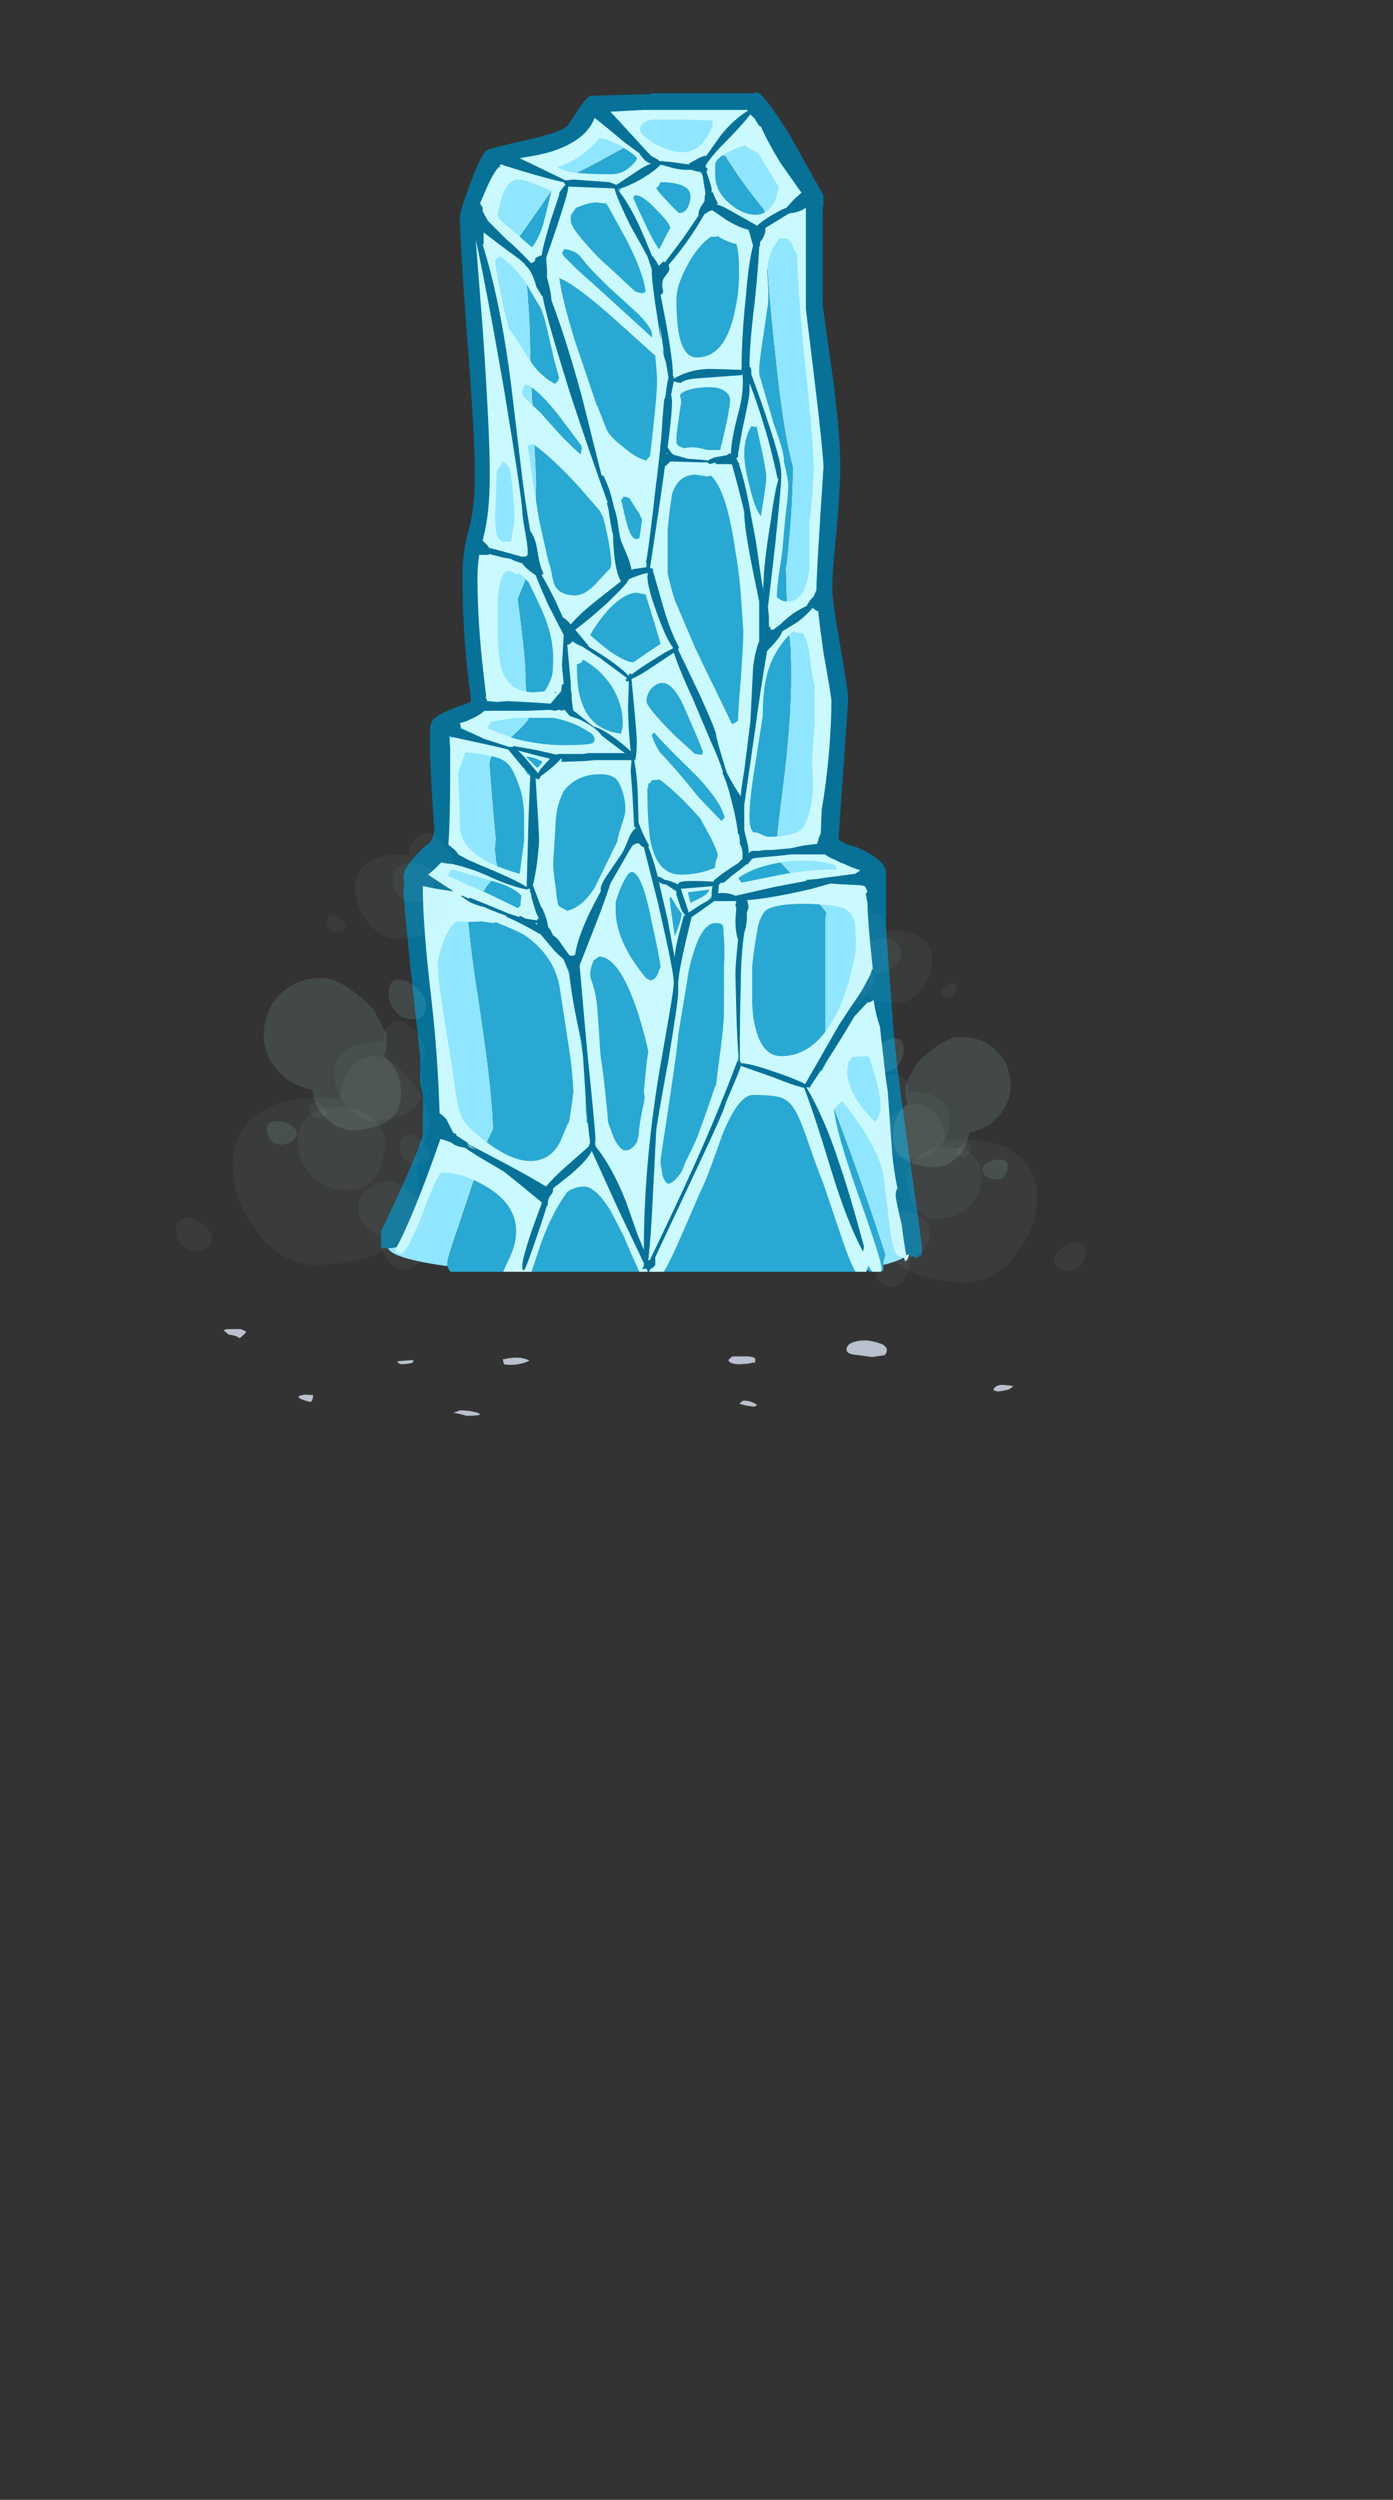 <?xml version="1.0" encoding="UTF-8" standalone="no"?>
<svg xmlns:ffdec="https://www.free-decompiler.com/flash" xmlns:xlink="http://www.w3.org/1999/xlink" ffdec:objectType="frame" height="920.6px" width="513.3px" xmlns="http://www.w3.org/2000/svg">
  <rect width="100%" height="100%" fill="#333333" stroke="none"/>
  <g transform="matrix(1.0, 0.0, 0.0, 1.0, 239.1, 462.75)">
    <clipPath id="clipPath0" transform="matrix(7.0, 0.0, 0.0, 7.0, 0.0, 0.0)">
      <path d="M15.35 -62.35 L15.35 0.8 -14.1 0.8 -14.1 -62.35 15.35 -62.35" fill="#ff0000" fill-rule="evenodd" stroke="none"/>
    </clipPath>
    <g clip-path="url(#clipPath0)">
      <use ffdec:characterId="1020" ffdec:characterName="_IceWall" height="476.35" transform="matrix(0.927, 0.0, 0.0, 0.927, -101.454, -428.756)" width="218.05" xlink:href="#sprite0"/>
    </g>
    <use ffdec:characterId="987" height="76.85" transform="matrix(0.012, -0.306, 0.306, 0.012, -95.456, -117.133)" width="92.05" xlink:href="#sprite1"/>
    <use ffdec:characterId="988" height="89.05" transform="matrix(0.052, -0.497, 0.497, 0.052, -119.054, -119.72)" width="79.85" xlink:href="#sprite2"/>
    <use ffdec:characterId="989" height="89.05" transform="matrix(0.024, -0.467, 0.467, 0.024, -125.247, -51.032)" width="79.85" xlink:href="#sprite3"/>
    <use ffdec:characterId="990" height="78.05" transform="matrix(0.082, -0.743, 0.743, 0.082, -146.37, -42.304)" width="87.5" xlink:href="#sprite4"/>
    <use ffdec:characterId="991" height="76.85" transform="matrix(0.039, -0.636, 0.636, 0.039, -132.264, 2.442)" width="92.05" xlink:href="#sprite5"/>
    <use ffdec:characterId="992" height="89.05" transform="matrix(0.112, -0.986, 0.986, 0.112, -175.234, -2.564)" width="79.85" xlink:href="#sprite6"/>
    <use ffdec:characterId="987" height="76.85" transform="matrix(-0.01, -0.262, -0.262, 0.01, 93.636, -93.369)" width="92.05" xlink:href="#sprite1"/>
    <use ffdec:characterId="988" height="89.05" transform="matrix(-0.045, -0.425, -0.425, 0.045, 113.795, -95.624)" width="79.85" xlink:href="#sprite2"/>
    <use ffdec:characterId="989" height="89.05" transform="matrix(-0.021, -0.399, -0.399, 0.021, 119.004, -36.801)" width="79.85" xlink:href="#sprite3"/>
    <use ffdec:characterId="990" height="78.05" transform="matrix(-0.07, -0.636, -0.636, 0.07, 137.095, -29.268)" width="87.5" xlink:href="#sprite4"/>
    <use ffdec:characterId="991" height="76.85" transform="matrix(-0.033, -0.544, -0.544, 0.033, 125.071, 8.966)" width="92.05" xlink:href="#sprite5"/>
    <use ffdec:characterId="992" height="89.05" transform="matrix(-0.096, -0.843, -0.843, 0.096, 161.74, 4.676)" width="79.85" xlink:href="#sprite6"/>
    <use ffdec:characterId="1017" height="7.15" transform="matrix(-8.316, 0.0, -0.824, 4.465, 138.219, 26.704)" width="35.45" xlink:href="#shape5"/>
  </g>
  <defs>
    <g id="sprite0" transform="matrix(1.0, 0.0, 0.0, 1.0, 110.25, 462.35)">
      <use ffdec:characterId="1019" height="68.05" transform="matrix(7.0, 0.0, 0.0, 7.0, -110.25, -462.35)" width="31.15" xlink:href="#shape1"/>
    </g>
    <g id="shape1" transform="matrix(1.0, 0.0, 0.0, 1.0, 15.75, 66.05)">
      <path d="M-11.55 0.55 L-11.7 0.55 Q-13.45 0.3 -14.25 0.0 -15.0 -0.25 -15.0 -0.7 L-13.25 -3.65 Q-12.15 -5.75 -11.9 -7.1 -12.05 -7.75 -12.15 -8.6 L-13.2 -19.95 Q-13.2 -21.0 -13.0 -21.45 L-11.5 -24.65 -11.85 -29.15 Q-11.85 -29.65 -10.8 -30.35 L-10.65 -30.45 -10.65 -30.85 -9.95 -31.85 -10.3 -37.2 -9.7 -44.65 -10.1 -55.75 Q-10.1 -58.2 -10.0 -59.15 -9.7 -61.3 -8.75 -61.8 -8.35 -62.0 -6.05 -62.85 L-3.95 -63.85 Q-3.75 -64.15 -3.25 -64.5 -2.75 -64.85 -2.3 -65.05 L1.0 -65.2 Q4.5 -65.3 5.55 -65.05 L6.9 -63.6 9.4 -59.7 10.2 -46.55 10.3 -32.6 10.05 -22.75 10.85 -22.65 Q12.15 -22.45 12.15 -21.55 L12.95 -19.75 14.95 -0.3 Q14.4 0.2 13.2 0.5 L13.2 0.25 Q13.3 0.05 13.3 -0.1 11.95 -4.25 10.6 -7.8 L9.95 -9.55 9.9 -10.8 9.9 -19.25 9.95 -19.45 Q9.95 -19.6 8.5 -21.1 L7.05 -22.65 Q7.05 -23.2 7.5 -26.75 7.95 -30.3 7.95 -32.95 7.95 -34.7 7.85 -35.15 L7.75 -35.45 7.65 -39.05 7.7 -39.3 Q8.05 -42.55 8.05 -44.8 7.5 -46.75 7.05 -51.2 6.6 -55.1 6.45 -59.0 L6.45 -59.25 6.4 -59.4 Q5.85 -60.05 4.95 -61.3 L4.2 -62.45 3.85 -62.45 Q1.25 -62.45 -0.15 -62.95 -0.6 -63.1 -0.85 -63.25 -1.4 -62.95 -2.15 -62.55 -4.45 -61.25 -5.2 -61.1 L-6.15 -59.7 -7.45 -57.85 -7.4 -57.7 Q-7.15 -56.9 -7.15 -56.4 -6.9 -54.05 -6.85 -52.2 -6.85 -50.6 -6.65 -47.25 L-6.5 -44.0 Q-6.5 -42.9 -6.6 -41.85 -6.7 -41.15 -6.8 -40.6 L-6.95 -39.25 -6.95 -39.0 Q-6.95 -38.7 -7.55 -37.3 L-7.45 -36.55 Q-7.1 -33.85 -7.1 -32.9 L-7.1 -32.55 Q-7.05 -32.05 -7.05 -31.7 -7.05 -31.45 -7.15 -31.2 L-7.15 -31.15 Q-6.9 -31.05 -6.9 -30.6 -6.9 -30.3 -8.5 -28.95 L-8.95 -28.45 -9.05 -28.35 -9.15 -28.0 -9.0 -25.95 -8.8 -23.75 Q-8.8 -23.45 -8.85 -23.05 -8.8 -22.85 -8.8 -22.6 L-8.8 -22.5 -8.75 -22.35 -8.7 -21.8 Q-8.85 -21.5 -9.3 -21.0 -9.5 -20.65 -9.95 -20.1 L-10.0 -19.95 Q-10.25 -19.4 -10.35 -18.9 -10.15 -16.85 -9.85 -15.0 -9.4 -12.0 -9.25 -10.75 -9.0 -8.75 -8.95 -7.2 -9.55 -6.05 -10.0 -4.45 L-10.85 -1.9 Q-11.55 0.1 -11.55 0.35 L-11.55 0.55 M-10.35 1.2 L-10.35 1.25 -10.55 1.45 Q-10.7 1.3 -10.8 1.15 L-10.8 1.1 -10.35 1.2 M10.2 -3.0 L10.2 -3.0 M1.5 1.95 L1.95 1.95 1.7 2.0 1.5 1.95" fill="#90e6ff" fill-rule="evenodd" stroke="none"/>
      <path d="M13.2 0.5 L13.2 0.55 Q13.2 0.9 13.2 0.8 L13.05 0.9 12.7 0.95 Q12.5 0.95 12.3 0.8 12.15 0.8 12.05 0.75 11.9 0.95 11.55 1.0 L9.95 1.05 9.8 1.15 Q9.4 1.45 8.35 1.55 7.65 1.6 1.7 1.6 L0.0 1.8 -1.7 1.95 Q-6.45 1.95 -8.55 1.35 L-9.85 1.25 -10.35 1.2 -10.8 1.1 Q-11.1 1.05 -11.3 0.95 -11.5 0.8 -11.55 0.55 L-11.55 0.35 Q-11.55 0.1 -10.85 -1.9 L-10.0 -4.45 Q-9.55 -6.05 -8.95 -7.2 -9.0 -8.75 -9.25 -10.75 -9.4 -12.0 -9.85 -15.0 -10.15 -16.85 -10.35 -18.9 -10.25 -19.4 -10.0 -19.95 L-9.95 -20.1 Q-9.5 -20.65 -9.3 -21.0 -8.85 -21.5 -8.7 -21.8 L-8.75 -22.35 -8.8 -22.5 -8.8 -22.6 Q-8.8 -22.85 -8.85 -23.05 -8.8 -23.45 -8.8 -23.75 L-9.0 -25.95 -9.15 -28.0 -9.05 -28.35 -8.95 -28.45 -8.5 -28.95 Q-6.9 -30.3 -6.9 -30.6 -6.9 -31.05 -7.15 -31.15 L-7.15 -31.2 Q-7.05 -31.45 -7.05 -31.7 -7.05 -32.05 -7.1 -32.55 L-7.1 -32.9 Q-7.1 -33.85 -7.45 -36.55 L-7.55 -37.3 Q-6.95 -38.7 -6.95 -39.0 L-6.95 -39.25 -6.8 -40.6 Q-6.7 -41.15 -6.6 -41.85 -6.5 -42.9 -6.5 -44.0 L-6.65 -47.25 Q-6.85 -50.6 -6.85 -52.2 -6.9 -54.05 -7.15 -56.4 -7.15 -56.9 -7.4 -57.7 L-7.45 -57.85 -6.15 -59.7 -5.2 -61.1 Q-4.45 -61.25 -2.15 -62.55 -1.4 -62.95 -0.85 -63.25 -0.6 -63.1 -0.15 -62.95 1.25 -62.45 3.85 -62.45 L4.2 -62.45 4.95 -61.3 Q5.85 -60.05 6.4 -59.4 L6.45 -59.25 6.45 -59.0 Q6.6 -55.1 7.05 -51.2 7.5 -46.75 8.05 -44.8 8.05 -42.55 7.7 -39.3 L7.65 -39.05 7.75 -35.45 7.85 -35.15 Q7.95 -34.7 7.95 -32.95 7.95 -30.3 7.5 -26.75 7.05 -23.2 7.05 -22.65 L8.5 -21.1 Q9.95 -19.6 9.95 -19.45 L9.9 -19.25 9.9 -10.8 9.95 -9.55 10.6 -7.8 Q11.95 -4.25 13.3 -0.1 13.3 0.05 13.2 0.25 L13.2 0.5 M-1.35 -52.55 L-1.35 -52.45 -1.3 -52.55 -1.35 -52.55 M-2.55 -13.8 L-2.55 -13.8 M10.2 -3.0 L10.2 -3.0" fill="#28a8d2" fill-rule="evenodd" stroke="none"/>
      <path d="M0.1 -64.5 Q-0.25 -64.45 -0.45 -64.3 -0.6 -64.15 -0.6 -64.05 L-0.6 -63.9 Q-0.6 -63.75 -0.3 -63.5 L0.1 -63.2 Q1.05 -62.65 1.8 -62.65 2.6 -62.65 3.1 -63.4 3.4 -63.8 3.5 -64.2 L3.5 -64.45 2.0 -64.5 0.1 -64.5 M4.25 -65.5 L5.55 -65.1 5.65 -64.75 Q6.1 -64.45 6.85 -63.5 L8.6 -60.35 8.1 -59.55 Q8.7 -59.7 9.0 -59.35 L9.95 -43.6 9.4 -37.3 9.05 -37.0 Q9.6 -36.9 9.9 -35.95 L10.5 -31.25 10.2 -29.95 10.15 -28.4 9.75 -23.7 12.2 -21.75 4.8 -20.4 5.2 -19.8 Q5.2 -20.4 6.65 -20.65 L10.35 -21.15 11.35 -21.3 12.15 -21.05 Q12.45 -20.75 12.5 -20.1 L12.7 -16.5 Q12.7 -16.1 10.95 -12.95 L9.5 -10.65 9.7 -10.5 10.2 -11.45 11.75 -14.25 Q12.25 -15.1 12.65 -14.5 L12.7 -14.55 13.55 -10.3 14.7 -0.3 Q14.7 -0.2 14.65 -0.05 14.6 0.2 14.45 0.3 L14.35 0.05 14.2 0.05 Q13.75 0.05 13.55 -1.75 L13.2 -4.65 Q12.95 -5.75 12.15 -7.0 11.6 -7.9 10.85 -8.8 L10.4 -8.35 Q10.5 -7.1 11.75 -3.55 13.1 0.25 13.1 0.7 13.1 1.0 12.75 1.0 12.6 1.0 12.35 0.55 L12.25 0.8 Q12.25 0.95 12.2 1.05 12.1 1.2 11.95 1.2 11.6 1.2 10.9 -0.85 L9.8 -4.1 Q9.4 -5.1 8.85 -6.7 8.45 -7.85 8.2 -8.25 7.9 -8.8 7.4 -9.0 6.9 -9.15 5.8 -9.15 5.0 -9.15 4.1 -7.0 L3.45 -5.2 Q3.05 -4.1 2.8 -3.65 2.45 -2.8 1.35 -0.3 0.35 1.8 -0.05 1.8 -0.3 1.8 -0.35 1.65 L-0.4 1.45 -0.35 1.4 -0.7 0.8 -1.45 -0.9 -1.5 -1.05 -2.3 -2.6 Q-3.15 -3.95 -3.8 -3.95 -4.3 -3.95 -4.75 -3.65 -5.65 -2.4 -6.25 -0.7 L-6.8 0.95 Q-7.05 1.6 -7.35 1.6 -7.55 1.6 -7.6 1.4 L-7.65 1.2 Q-7.85 1.55 -8.05 1.55 -8.3 1.55 -8.4 1.35 L-8.45 1.15 Q-8.45 0.95 -8.05 0.15 -7.65 -0.7 -7.65 -1.4 -7.65 -2.95 -9.35 -3.95 -10.7 -4.75 -11.85 -4.75 -12.1 -4.75 -12.95 -2.45 -13.85 -0.15 -14.2 -0.15 -14.45 -0.15 -14.5 -0.3 L-14.5 -0.5 -12.45 -6.05 Q-12.1 -7.0 -11.25 -6.9 L-11.7 -7.35 Q-12.15 -8.0 -12.35 -9.05 L-13.05 -20.35 -13.75 -20.7 Q-13.75 -21.25 -12.45 -21.0 L-12.75 -21.75 -12.4 -22.45 -11.45 -29.25 Q-11.1 -29.7 -10.05 -29.55 L-10.1 -29.65 Q-10.5 -29.85 -10.95 -30.15 -10.95 -30.6 -10.3 -30.8 L-8.5 -31.15 -9.1 -31.3 -9.7 -31.8 -10.1 -38.35 Q-10.1 -40.05 -9.25 -40.2 L-9.8 -40.6 -10.2 -57.35 Q-10.2 -58.4 -9.8 -57.25 L-9.85 -57.7 Q-9.85 -58.5 -9.25 -58.35 L-10.0 -59.45 -8.9 -62.0 -7.55 -62.2 Q-7.55 -62.4 -7.15 -62.45 L-2.0 -65.45 4.25 -65.5 M4.2 -62.55 Q3.75 -62.3 3.65 -62.0 L3.65 -61.35 Q3.65 -60.45 4.45 -59.75 5.2 -59.1 5.95 -59.1 6.65 -59.1 7.05 -59.9 7.2 -60.3 7.25 -60.7 L6.3 -62.25 6.1 -62.6 Q5.9 -62.7 5.7 -62.8 5.5 -62.9 5.4 -63.05 L5.05 -62.95 Q4.65 -62.8 4.2 -62.55 M3.05 -61.35 Q3.05 -61.95 3.45 -62.6 L2.45 -61.75 Q2.9 -61.5 3.05 -61.15 L3.05 -61.35 M0.0 -62.15 L0.0 -62.05 Q0.0 -61.95 -0.1 -61.8 L0.65 -61.95 0.0 -62.15 M0.55 -60.95 L0.45 -60.75 0.3 -60.6 Q0.5 -60.3 0.9 -59.9 1.55 -59.2 1.6 -59.2 2.0 -59.2 2.15 -59.65 2.25 -59.9 2.25 -60.15 2.25 -60.5 1.9 -60.7 1.45 -60.95 0.55 -60.95 M0.8 -57.8 L1.1 -58.35 Q1.1 -58.6 0.3 -59.4 -0.5 -60.25 -0.9 -60.2 L-1.0 -60.1 Q-1.0 -60.0 -0.45 -58.85 0.1 -57.65 0.45 -57.15 0.55 -57.25 0.8 -57.8 M1.55 -56.95 L2.6 -58.65 Q3.1 -59.4 3.7 -59.45 L3.25 -60.25 Q3.15 -59.55 1.9 -57.75 L0.5 -55.9 1.55 -56.95 M3.85 -57.85 L3.85 -57.9 3.7 -57.85 3.4 -57.85 3.2 -57.7 Q2.5 -57.1 2.0 -56.1 1.45 -55.05 1.45 -54.3 1.45 -53.3 1.55 -52.55 1.8 -51.0 2.6 -51.0 4.2 -51.0 4.75 -53.55 5.05 -54.85 5.0 -56.15 5.0 -56.95 4.85 -57.45 4.45 -57.5 3.85 -57.85 M5.5 -58.3 Q5.85 -57.8 5.85 -57.4 L5.3 -50.45 Q5.3 -50.25 5.0 -50.2 5.25 -50.1 5.4 -49.9 L6.05 -57.25 6.05 -58.45 5.5 -58.3 M8.0 -57.5 L7.75 -57.75 7.3 -57.75 Q6.65 -57.0 6.6 -55.9 6.7 -54.65 6.65 -54.05 L6.4 -52.35 Q6.15 -50.7 6.15 -50.35 L6.15 -50.05 6.9 -47.5 6.95 -47.3 Q7.55 -45.65 7.55 -45.25 L7.55 -45.1 Q7.8 -44.1 7.8 -43.7 7.8 -43.2 7.65 -42.1 7.55 -40.95 7.5 -40.45 7.5 -40.2 7.3 -38.9 7.15 -37.9 7.15 -37.4 L7.3 -37.3 Q7.45 -37.15 7.8 -37.15 8.75 -37.15 9.0 -39.0 L9.0 -41.7 Q9.2 -43.15 9.25 -44.9 9.15 -47.05 8.65 -51.65 8.35 -54.95 8.3 -56.9 8.15 -57.05 8.05 -57.3 L8.0 -57.5 M1.05 -49.85 L1.05 -49.2 Q1.1 -49.55 1.35 -49.75 L1.05 -49.85 M0.05 -52.35 L0.05 -52.45 Q-0.15 -52.9 -0.75 -53.5 L-2.4 -55.0 -3.15 -55.75 Q-3.6 -56.2 -3.9 -56.6 -4.25 -57.1 -4.95 -57.15 L-4.95 -57.1 Q-4.95 -57.05 -5.05 -56.95 L-4.95 -56.75 -4.2 -56.0 -3.3 -55.2 -1.65 -53.7 0.05 -52.15 Q0.1 -52.2 0.05 -52.35 M0.25 -51.1 L-2.2 -53.3 Q-4.35 -55.2 -5.2 -55.5 -5.05 -54.3 -4.3 -51.9 L-3.1 -48.35 -3.0 -48.15 -2.55 -47.0 Q-2.4 -46.55 -1.55 -45.9 -0.85 -45.3 -0.25 -45.15 L-0.2 -45.25 -0.05 -45.4 Q0.35 -48.75 0.35 -49.65 0.35 -50.0 0.25 -51.1 M5.45 -46.55 Q5.3 -46.05 5.3 -45.55 5.3 -44.85 5.6 -43.7 5.9 -42.4 6.25 -42.0 L6.4 -42.95 Q6.55 -43.9 6.55 -44.2 6.55 -44.6 6.25 -45.95 L6.0 -47.1 5.95 -47.05 5.7 -47.1 Q5.55 -46.85 5.45 -46.55 M4.5 -48.55 Q4.5 -48.85 4.25 -49.05 3.8 -49.45 2.5 -49.25 1.75 -49.1 1.65 -48.85 1.75 -48.5 1.7 -48.35 1.45 -46.7 1.45 -46.45 L1.45 -46.2 Q1.45 -46.1 1.55 -46.0 1.7 -45.9 1.9 -45.85 2.35 -45.95 2.8 -45.85 L3.2 -45.75 3.95 -45.75 3.95 -45.85 Q4.05 -46.2 4.3 -47.3 4.5 -48.35 4.5 -48.55 M0.95 -45.45 Q0.85 -45.6 0.75 -45.85 L0.7 -45.15 0.95 -45.45 M1.2 -43.25 L1.05 -42.2 0.95 -41.25 0.95 -38.75 Q1.1 -38.05 1.35 -37.25 L2.5 -34.55 Q2.8 -33.9 4.0 -31.45 L4.6 -30.2 Q4.8 -30.25 4.95 -30.4 4.95 -30.9 5.1 -32.7 5.25 -34.8 5.25 -35.45 L5.15 -36.9 Q5.05 -38.6 4.8 -40.0 4.3 -43.5 3.4 -44.3 L3.2 -44.25 2.55 -44.35 Q1.55 -44.35 1.2 -43.25 M4.6 -44.9 L4.6 -45.15 4.4 -45.05 4.6 -44.9 M6.2 -40.75 L6.2 -40.75 M6.25 -37.6 L6.6 -34.85 7.05 -35.45 Q6.7 -35.5 6.6 -35.7 L6.65 -38.0 6.8 -40.7 6.3 -37.6 6.25 -37.6 M8.05 -35.45 Q7.15 -34.6 6.75 -33.5 6.35 -32.45 6.35 -30.65 L5.9 -27.75 Q5.6 -25.95 5.6 -24.9 5.6 -24.35 5.75 -24.15 L5.8 -24.05 5.9 -24.05 Q6.05 -24.05 6.25 -23.95 6.5 -23.8 6.7 -23.8 8.05 -23.8 8.6 -24.25 8.9 -24.7 9.05 -25.4 9.2 -26.05 9.2 -26.95 L9.15 -28.1 9.3 -30.25 9.3 -32.4 Q9.2 -32.75 9.1 -33.3 L9.0 -34.2 Q8.9 -34.95 8.6 -35.4 L8.5 -35.35 8.05 -35.45 M9.0 -36.2 L9.0 -36.2 M1.6 -33.9 L1.25 -34.65 Q1.25 -34.55 1.2 -34.45 L1.6 -33.9 M0.5 -28.6 Q1.2 -27.9 2.3 -26.55 L2.7 -26.05 4.0 -24.7 4.2 -24.9 4.0 -25.4 Q3.6 -26.2 2.55 -27.3 0.65 -29.15 0.2 -29.7 L0.15 -29.7 0.05 -29.55 Q0.2 -29.1 0.5 -28.6 M2.55 -28.5 L2.9 -28.45 2.95 -28.65 2.65 -29.4 2.0 -30.9 Q1.25 -32.75 0.45 -32.5 0.15 -32.4 -0.1 -32.05 -0.25 -31.75 -0.25 -31.5 -0.25 -31.15 1.35 -29.55 L2.5 -28.5 2.55 -28.5 M0.15 -36.1 L-0.3 -37.55 -0.8 -37.65 Q-1.5 -37.65 -2.45 -36.65 -3.05 -35.95 -3.45 -35.25 -2.95 -34.8 -2.3 -34.3 -1.4 -33.7 -1.0 -33.7 L-0.2 -34.25 0.55 -34.75 0.15 -36.1 M11.6 -18.75 Q11.5 -19.45 11.05 -19.7 10.55 -19.95 8.8 -20.0 7.0 -20.0 6.5 -19.6 6.35 -19.45 6.2 -19.1 6.1 -18.85 6.05 -18.55 5.8 -17.1 5.75 -16.4 5.75 -16.1 5.75 -14.6 5.75 -13.65 5.95 -12.9 6.35 -11.35 7.4 -11.35 9.45 -11.35 10.7 -14.1 11.15 -15.1 11.4 -16.25 11.65 -17.15 11.65 -17.7 L11.6 -18.75 M10.45 -22.2 Q9.05 -22.6 7.4 -22.35 5.85 -22.1 4.95 -21.45 L5.0 -21.4 5.15 -21.2 7.65 -21.7 Q9.25 -21.95 10.55 -21.95 L10.55 -22.0 10.45 -22.2 M0.5 -27.05 L0.05 -27.0 -0.05 -26.85 -0.15 -26.8 -0.15 -26.75 Q-0.15 -26.6 -0.2 -26.55 L-0.2 -26.5 Q-0.2 -24.8 -0.05 -23.7 0.3 -21.65 1.7 -21.65 2.75 -21.65 3.65 -22.05 L3.65 -22.2 Q3.65 -22.25 3.7 -22.45 L3.8 -22.75 Q3.8 -22.9 3.45 -23.65 L2.8 -24.85 2.15 -25.55 Q1.35 -26.4 0.5 -27.05 M3.6 -21.1 L3.75 -21.35 3.25 -21.15 3.6 -21.1 M3.1 -20.0 L3.8 -20.35 3.55 -20.55 3.1 -20.0 M3.65 -18.9 Q2.75 -18.9 2.15 -16.2 2.1 -15.85 1.55 -12.55 1.55 -12.15 1.05 -8.8 L0.55 -5.5 0.55 -5.25 0.65 -4.65 Q0.75 -4.2 1.0 -4.1 1.35 -4.2 1.75 -4.8 L1.95 -5.3 2.55 -6.55 Q3.0 -7.7 3.65 -9.65 L3.7 -9.7 3.8 -10.55 Q4.15 -13.05 4.15 -13.85 L4.15 -16.5 Q4.2 -17.3 4.15 -18.05 L4.1 -18.75 4.05 -18.8 Q4.0 -18.9 3.65 -18.9 M2.85 -20.35 Q3.3 -20.6 3.3 -20.8 L2.1 -20.65 Q2.2 -20.2 2.25 -20.05 L2.85 -20.35 M1.05 -20.35 L1.15 -19.55 1.35 -18.2 1.35 -18.15 Q1.45 -18.35 1.65 -18.95 L1.75 -19.4 1.75 -19.45 Q1.65 -19.55 1.45 -19.85 L1.35 -20.05 1.15 -20.35 1.05 -20.35 M1.8 -18.15 L1.4 -16.85 1.6 -17.3 Q1.95 -18.75 2.45 -19.45 L2.05 -19.35 1.8 -18.15 M0.15 -15.7 L0.3 -15.85 Q0.4 -16.0 0.45 -16.2 L0.55 -16.4 Q0.45 -17.2 0.05 -18.95 -0.5 -21.8 -1.1 -21.8 -1.35 -21.8 -1.8 -20.7 L-2.0 -20.1 -2.0 -19.75 Q-2.05 -17.9 -0.25 -15.75 L-0.2 -15.75 Q-0.05 -15.65 0.0 -15.65 L0.15 -15.7 M11.2 -10.95 L11.15 -10.5 Q11.15 -9.2 12.7 -7.65 12.85 -7.7 12.95 -8.0 L13.05 -8.3 Q13.05 -9.1 12.75 -10.15 L12.4 -11.3 12.25 -11.35 11.45 -11.3 Q11.35 -11.2 11.2 -10.95 M8.75 -9.65 L8.85 -9.85 8.7 -9.7 8.75 -9.65 M5.0 -11.5 L5.0 -11.4 4.8 -10.65 Q5.0 -10.8 5.25 -10.8 L5.1 -10.95 Q5.05 -11.05 5.0 -11.5 M-1.5 -63.65 Q-1.7 -64.05 -1.7 -64.45 L-2.3 -64.35 -1.5 -63.65 M-8.45 -60.15 L-8.7 -59.2 Q-8.7 -59.05 -8.6 -58.85 L-8.15 -58.45 Q-7.15 -57.6 -6.75 -57.25 -6.25 -57.9 -6.0 -59.0 L-5.65 -60.45 -6.35 -60.75 Q-7.15 -61.1 -7.55 -61.1 -8.1 -61.1 -8.45 -60.15 M-8.7 -56.65 L-8.85 -56.5 Q-8.85 -56.2 -8.4 -54.0 L-8.4 -53.95 -8.05 -52.6 -7.8 -52.3 Q-6.85 -50.75 -6.55 -50.4 -6.3 -50.1 -5.8 -49.7 L-5.7 -49.65 -5.45 -49.5 -5.3 -49.65 Q-5.25 -49.7 -5.25 -49.75 L-5.25 -49.8 -5.2 -49.8 -5.5 -50.9 Q-5.9 -52.65 -6.05 -53.25 L-6.25 -53.8 Q-6.6 -54.35 -7.1 -55.25 -7.75 -56.15 -8.55 -56.75 L-8.7 -56.65 M-1.75 -60.4 Q-1.75 -60.55 -1.7 -60.7 L-2.1 -60.65 Q-1.85 -60.55 -1.75 -60.4 M-0.8 -62.3 Q-0.8 -62.45 -1.7 -63.0 -2.45 -63.4 -2.9 -63.45 L-2.95 -63.4 Q-3.3 -63.0 -3.8 -62.6 -4.5 -62.05 -5.35 -61.8 L-5.3 -61.8 Q-5.15 -61.7 -4.9 -61.6 -4.2 -61.4 -2.25 -61.4 -1.65 -61.4 -1.2 -61.8 -0.8 -62.15 -0.8 -62.3 M-4.25 -59.5 Q-4.4 -59.3 -4.55 -59.05 L-4.55 -58.75 Q-4.55 -58.4 -3.6 -57.35 -2.95 -56.6 -2.4 -56.15 L-0.9 -54.75 Q-0.6 -54.65 -0.5 -54.65 -0.4 -54.65 -0.3 -54.75 -0.45 -55.9 -1.45 -57.8 L-2.5 -59.7 -2.55 -59.75 -2.7 -59.75 -3.1 -59.8 Q-3.5 -59.8 -4.1 -59.55 L-4.25 -59.5 M-7.0 -46.0 Q-6.7 -43.9 -6.35 -41.8 -6.05 -40.4 -5.8 -39.35 -5.7 -39.15 -5.65 -38.8 L-5.6 -38.55 -5.5 -38.15 -5.45 -38.05 Q-5.15 -37.5 -4.3 -37.5 -3.7 -37.5 -3.0 -38.3 L-2.3 -39.05 -2.25 -39.25 Q-2.25 -40.1 -2.7 -41.9 -2.8 -42.1 -2.9 -42.3 L-3.9 -43.45 Q-5.4 -45.15 -6.7 -46.1 L-7.0 -46.0 M-7.15 -49.45 L-7.2 -49.35 -7.3 -49.1 -7.3 -48.85 -7.0 -48.55 -6.3 -47.9 -5.05 -46.5 Q-4.5 -45.95 -4.0 -45.5 -3.95 -45.65 -3.95 -45.7 -3.9 -45.8 -3.95 -46.0 L-5.3 -47.8 Q-6.3 -49.05 -7.0 -49.45 L-7.15 -49.45 M-8.2 -44.95 Q-8.3 -45.05 -8.4 -45.1 -8.6 -44.75 -8.75 -44.55 L-8.85 -41.85 -8.8 -41.15 Q-8.7 -40.55 -8.3 -40.55 L-7.95 -40.55 -7.85 -41.1 Q-7.75 -41.65 -7.75 -41.8 -7.75 -42.85 -8.0 -44.7 -8.1 -44.75 -8.2 -44.95 M-1.65 -42.95 L-1.7 -42.9 -1.65 -42.75 Q-1.4 -41.6 -1.25 -41.2 -1.05 -40.7 -0.85 -40.7 -0.75 -40.7 -0.65 -40.75 L-0.5 -41.8 -0.6 -42.0 -0.65 -42.15 -0.8 -42.35 -1.15 -42.9 -1.2 -43.0 Q-1.4 -43.1 -1.55 -43.1 L-1.65 -42.95 M-0.05 -39.2 L-0.3 -38.95 -0.65 -38.9 Q-0.25 -38.85 0.0 -38.55 -0.05 -39.0 -0.05 -39.45 L0.0 -40.35 Q-0.15 -39.8 -0.3 -39.4 L-0.2 -39.35 -0.05 -39.2 M-1.65 -39.4 L-1.6 -38.65 -0.85 -38.9 Q-1.35 -38.95 -1.65 -39.4 M-4.9 -35.9 L-4.5 -35.45 -4.5 -35.8 Q-4.7 -35.8 -4.9 -35.9 M-7.05 -42.0 L-6.95 -39.7 -7.25 -39.6 -7.65 -39.6 Q-7.4 -39.5 -7.3 -39.3 L-6.4 -38.55 -7.05 -42.0 M-8.1 -38.9 Q-8.55 -38.9 -8.7 -37.25 L-8.7 -35.55 Q-8.7 -33.75 -8.35 -33.0 -7.9 -32.0 -6.65 -32.0 L-6.05 -32.05 Q-5.75 -32.45 -5.6 -33.0 -5.55 -33.3 -5.55 -33.95 -5.55 -35.0 -6.0 -36.2 -6.25 -36.85 -6.95 -38.25 L-7.45 -38.75 -7.6 -38.7 Q-7.7 -38.7 -7.85 -38.8 -8.0 -38.9 -8.1 -38.9 M-9.05 -30.35 L-9.3 -30.0 -9.25 -29.95 Q-8.3 -29.55 -7.65 -29.35 -6.25 -29.0 -4.95 -29.0 -3.7 -29.0 -3.35 -29.1 -3.2 -29.15 -3.2 -29.35 -3.2 -29.45 -3.35 -29.65 L-3.6 -29.8 Q-4.45 -30.35 -5.55 -30.55 L-7.7 -30.55 -8.95 -30.35 -9.05 -30.35 M-10.2 -30.1 L-10.2 -30.1 M-10.55 -28.6 Q-10.6 -28.3 -10.85 -27.75 L-10.95 -27.4 Q-10.85 -25.5 -10.85 -24.5 -10.9 -22.65 -7.45 -21.7 -7.25 -23.25 -7.2 -23.55 L-7.2 -25.0 Q-7.2 -25.6 -7.35 -26.25 -7.55 -27.0 -7.9 -27.65 -8.15 -28.05 -8.5 -28.2 -9.05 -28.45 -10.55 -28.6 M-7.8 -28.75 L-7.45 -28.1 -7.0 -27.35 Q-6.75 -27.2 -6.75 -27.1 L-6.5 -27.3 -7.8 -28.75 M-7.1 -28.35 L-6.45 -27.7 -6.15 -28.05 Q-6.65 -28.35 -7.15 -28.35 L-7.1 -28.35 M-1.25 -32.5 L-1.15 -32.7 Q-1.2 -32.7 -1.35 -32.8 L-1.3 -32.7 -1.25 -32.5 M-3.95 -33.7 Q-4.1 -33.6 -4.2 -33.6 L-4.2 -33.35 Q-4.2 -32.1 -3.9 -31.35 -3.35 -29.85 -1.7 -29.65 -1.6 -29.95 -1.6 -30.3 -1.6 -31.3 -2.2 -32.3 -2.85 -33.3 -3.85 -33.85 L-3.95 -33.7 M-4.45 -34.55 L-4.5 -34.55 -4.5 -34.5 -4.45 -34.55 M-5.5 -31.95 L-5.4 -31.95 -5.4 -32.05 -5.5 -31.95 M-2.5 -28.45 L-1.2 -28.2 Q-1.1 -28.15 -1.0 -28.1 L-1.45 -28.45 -2.5 -28.45 M-1.35 -29.05 L-1.35 -29.05 M-6.2 -28.45 Q-5.85 -28.3 -5.7 -28.15 L-5.35 -28.35 -6.2 -28.45 M-2.05 -27.15 L-2.25 -27.25 Q-2.5 -27.35 -2.9 -27.35 -4.2 -27.35 -4.95 -26.4 -5.35 -25.6 -5.4 -24.75 L-5.55 -22.25 Q-5.55 -21.9 -5.4 -20.85 -5.35 -20.2 -5.25 -19.9 L-5.2 -19.85 -4.75 -19.6 Q-3.9 -19.8 -3.2 -20.9 L-3.15 -21.0 -1.9 -23.55 -1.9 -23.65 -1.7 -24.35 Q-1.45 -25.05 -1.45 -25.35 -1.45 -26.25 -1.9 -27.0 L-2.05 -27.15 M-11.55 -21.6 Q-10.6 -21.15 -9.3 -20.6 L-7.55 -19.75 -7.4 -19.9 -7.4 -20.1 -7.35 -20.45 Q-7.75 -20.9 -8.7 -21.2 L-10.75 -21.8 -11.25 -21.95 -11.45 -21.85 -11.45 -21.8 Q-11.45 -21.75 -11.55 -21.6 M-6.75 -22.9 Q-6.85 -21.45 -7.05 -21.1 -6.9 -20.95 -6.7 -20.3 L-6.75 -22.9 M-7.0 -19.5 L-6.95 -19.45 -6.95 -19.5 -7.0 -19.5 M-6.35 -18.85 L-6.3 -18.55 Q-4.75 -17.25 -4.4 -14.95 L-3.8 -10.95 Q-3.7 -9.9 -3.7 -8.2 -3.65 -8.05 -3.65 -7.75 L-3.65 -7.6 -3.5 -7.4 -3.35 -7.15 Q-3.35 -6.7 -3.5 -6.3 L-3.55 -6.05 Q-3.0 -5.85 -2.55 -5.1 L-2.85 -5.8 Q-3.15 -5.8 -3.4 -7.75 L-4.15 -16.05 -3.7 -17.95 Q-4.25 -16.85 -4.55 -16.85 L-6.35 -18.85 M-11.0 -19.0 Q-11.4 -18.85 -11.8 -17.8 -12.1 -16.95 -12.1 -16.45 -12.1 -15.55 -11.3 -10.8 -11.25 -10.35 -11.1 -9.4 -11.0 -8.5 -10.8 -8.0 -10.6 -7.4 -9.3 -6.45 -7.9 -5.4 -6.85 -5.4 -5.65 -5.4 -5.1 -6.6 L-4.75 -7.45 -4.65 -7.6 -4.65 -7.65 Q-4.6 -7.8 -4.45 -8.95 L-4.4 -9.35 Q-4.45 -10.45 -4.65 -11.8 L-5.15 -15.05 Q-5.25 -15.85 -5.65 -16.6 -6.2 -17.55 -7.15 -18.2 -7.55 -18.45 -8.8 -18.95 L-8.95 -18.9 -9.6 -19.0 Q-10.1 -18.95 -11.0 -19.0 M-4.7 -17.7 L-4.7 -17.7 M-3.15 -16.85 L-3.25 -16.8 Q-3.45 -16.3 -3.45 -16.0 L-3.4 -15.7 Q-3.15 -15.1 -3.05 -14.15 L-2.95 -12.75 Q-2.9 -11.85 -2.85 -11.3 -2.7 -10.5 -2.45 -7.9 L-2.45 -7.7 -2.4 -7.5 -2.1 -6.7 Q-1.75 -6.0 -1.45 -6.0 -1.1 -6.0 -0.8 -6.45 L-0.7 -6.85 Q-0.65 -7.6 -0.4 -8.7 L-0.35 -9.05 -0.4 -9.35 -0.25 -10.9 -0.15 -11.65 Q-0.4 -12.75 -0.75 -13.85 -1.8 -17.0 -2.95 -17.0 L-3.15 -16.85 M-7.9 -4.75 L-6.2 -3.1 -5.8 -4.0 -6.05 -3.95 -7.9 -4.75 M0.2 -0.1 L0.0 0.25 0.0 0.3 0.2 -0.1" fill="#caf9ff" fill-rule="evenodd" stroke="none"/>
      <path d="M6.25 -65.95 L6.25 -65.9 Q6.75 -65.45 7.9 -63.6 L9.8 -60.2 9.8 -59.55 9.7 -59.5 9.75 -59.45 9.75 -54.0 10.4 -49.35 Q10.75 -46.55 10.75 -44.75 10.75 -43.6 10.55 -41.25 10.3 -38.85 10.3 -37.85 10.3 -37.15 10.75 -34.65 11.2 -32.15 11.2 -31.5 L10.65 -23.65 11.05 -23.4 11.7 -23.2 Q13.3 -22.5 13.35 -21.8 L13.35 -18.7 Q13.45 -17.0 13.8 -12.6 13.95 -10.75 14.7 -5.5 15.4 -0.65 15.4 -0.4 L15.4 -0.15 15.35 -0.1 15.3 0.05 15.25 -0.05 Q15.2 0.05 15.0 0.15 L14.95 0.0 14.75 0.05 14.75 -0.05 14.7 -0.05 14.65 -0.1 14.5 -0.05 Q14.3 -1.2 14.25 -1.75 13.9 -3.2 13.9 -3.45 13.9 -3.7 14.0 -3.85 13.8 -4.8 13.7 -5.85 L13.45 -9.35 13.35 -10.0 13.0 -13.05 Q12.75 -13.75 12.65 -14.55 12.5 -14.4 12.3 -14.4 L11.55 -13.6 Q10.5 -11.8 9.0 -9.55 L8.9 -9.6 8.85 -9.55 Q9.9 -7.75 10.7 -5.25 11.25 -3.7 12.1 -0.55 L12.05 -0.25 Q11.15 -1.9 10.25 -4.85 9.25 -8.15 8.7 -9.55 8.05 -9.7 6.95 -10.15 L5.1 -10.8 Q5.1 -10.7 4.7 -9.75 L4.25 -8.7 Q4.25 -8.45 2.6 -4.95 L0.25 0.05 0.25 0.5 Q0.15 0.65 -0.05 0.75 L-0.05 0.8 -0.15 0.95 -0.25 0.7 -0.35 0.75 -0.35 0.7 -0.5 0.75 -0.4 0.55 -0.4 0.4 -1.85 -2.65 -3.35 -5.95 -3.35 -6.0 Q-3.55 -5.5 -4.6 -4.6 L-5.55 -3.85 -5.55 -3.8 Q-5.55 -3.6 -5.7 -3.45 -5.85 -3.25 -5.85 -3.05 -5.85 -2.85 -5.9 -2.85 L-5.9 -2.9 Q-6.05 -2.35 -6.5 -1.05 -7.1 0.7 -7.2 0.8 L-7.3 0.75 Q-7.3 0.7 -7.3 0.5 -7.3 0.15 -6.75 -1.5 L-6.2 -3.0 -6.2 -3.05 -7.35 -4.0 -8.35 -4.8 -8.85 -5.1 Q-10.0 -5.75 -10.55 -6.15 -10.95 -6.2 -11.2 -6.35 L-11.35 -6.45 -11.75 -6.6 -11.95 -6.65 Q-13.55 -2.1 -14.45 -0.5 L-14.85 -0.45 -14.95 -0.45 -15.75 -0.5 -15.75 -0.55 Q-15.2 -1.65 -14.45 -3.25 -12.95 -6.55 -12.95 -6.95 L-12.95 -7.9 Q-12.9 -8.7 -13.0 -9.4 L-13.1 -9.8 -13.1 -11.3 -13.65 -16.35 Q-14.05 -20.25 -14.05 -20.85 L-14.0 -21.2 -14.05 -21.45 -14.05 -21.65 -14.0 -21.75 -14.0 -21.85 Q-13.85 -22.15 -13.55 -22.5 -13.15 -23.0 -12.7 -23.35 L-12.6 -23.4 -12.5 -23.55 Q-12.3 -23.9 -12.3 -24.2 L-12.45 -26.45 -12.55 -28.65 -12.55 -29.8 Q-12.55 -30.25 -12.35 -30.45 -12.05 -30.85 -10.2 -31.45 L-10.35 -32.65 Q-10.7 -35.55 -10.7 -38.55 -10.7 -40.0 -10.35 -41.2 -10.0 -42.4 -10.0 -44.4 -10.0 -46.75 -10.45 -52.3 -10.85 -57.85 -10.85 -58.95 -10.85 -59.3 -10.25 -60.9 -9.6 -62.65 -9.25 -62.8 -8.8 -62.95 -6.8 -63.4 -5.1 -63.8 -4.75 -64.15 -4.65 -64.25 -4.2 -64.95 -3.8 -65.6 -3.45 -65.85 L0.0 -65.95 0.0 -66.0 5.85 -66.0 Q5.95 -66.1 6.1 -66.0 L6.15 -66.0 6.25 -65.95 M6.15 -64.15 L5.95 -64.45 5.9 -64.55 5.65 -64.8 Q5.1 -64.1 4.2 -63.2 3.7 -62.7 3.35 -62.25 L3.1 -61.9 3.1 -61.8 3.2 -61.75 3.2 -61.6 3.15 -61.55 Q3.45 -60.7 3.45 -60.55 L3.45 -60.35 3.5 -60.4 3.65 -60.05 3.8 -59.75 Q3.8 -59.7 3.7 -59.7 4.05 -59.6 4.4 -59.4 L6.0 -58.5 6.0 -58.45 Q6.4 -58.85 7.45 -59.4 L7.7 -59.5 8.15 -60.0 8.55 -60.35 7.35 -62.05 Q6.65 -63.2 6.25 -64.1 L6.15 -64.15 M0.05 -65.05 L-0.4 -65.05 -2.3 -64.95 0.0 -62.45 0.45 -62.2 0.45 -62.15 1.1 -62.1 2.2 -61.95 2.15 -62.0 2.6 -62.25 Q2.95 -62.45 3.15 -62.45 L4.0 -63.65 Q4.75 -64.55 5.5 -65.0 L5.5 -65.05 0.05 -65.05 M2.0 -61.65 Q1.55 -61.65 0.9 -61.85 L0.55 -61.95 Q0.3 -61.65 -0.5 -61.15 -1.4 -60.65 -1.9 -60.55 -1.25 -59.75 -0.65 -58.45 -0.4 -57.9 0.05 -56.8 0.3 -56.5 0.45 -56.2 L0.7 -56.45 0.8 -56.4 1.85 -57.8 2.7 -59.05 2.7 -59.1 Q2.7 -59.4 3.0 -59.8 L3.05 -59.9 3.05 -59.95 Q3.05 -60.2 3.1 -60.3 L2.9 -61.55 2.65 -61.55 2.3 -61.65 2.0 -61.65 M3.05 -59.15 Q2.1 -57.5 1.0 -56.25 L1.05 -56.05 Q1.05 -55.9 0.8 -55.6 0.55 -55.3 0.7 -54.75 0.7 -54.65 0.55 -54.55 L0.85 -53.0 Q1.25 -50.8 1.25 -50.0 L1.25 -49.95 1.3 -49.9 1.3 -49.8 Q2.15 -50.3 3.2 -50.35 3.85 -50.35 5.15 -50.3 L5.15 -50.35 Q5.15 -52.2 5.4 -54.55 5.55 -56.4 5.8 -57.35 L5.55 -58.25 Q5.05 -58.35 4.3 -58.8 L3.5 -59.35 Q3.35 -59.35 3.15 -59.2 3.1 -59.15 3.05 -59.15 M7.8 -59.15 L6.5 -58.35 6.5 -58.2 Q6.5 -58.05 6.35 -57.75 L6.2 -57.55 6.2 -57.4 6.15 -57.25 Q6.1 -56.15 5.9 -54.2 5.6 -51.8 5.6 -50.45 L5.65 -50.45 Q5.7 -50.4 5.7 -50.2 L5.7 -50.05 Q7.4 -45.4 7.4 -44.45 L7.4 -44.15 Q7.4 -43.7 7.05 -40.3 L6.65 -36.85 6.65 -36.8 6.7 -36.3 6.7 -35.7 6.65 -35.7 6.75 -35.75 6.8 -35.6 6.8 -35.55 6.95 -35.55 7.35 -35.85 Q7.65 -36.15 8.05 -36.45 8.5 -36.75 8.85 -36.9 8.95 -37.15 9.25 -37.45 L9.4 -37.8 9.4 -37.85 Q9.4 -38.75 9.8 -44.75 9.8 -45.75 8.8 -53.75 L8.8 -59.5 8.65 -59.4 Q8.25 -59.2 7.95 -59.2 L7.8 -59.15 M0.05 -56.0 L-0.2 -56.75 -1.2 -58.55 Q-2.0 -60.2 -2.05 -60.55 L-2.1 -60.6 -2.2 -60.6 -4.7 -60.7 -4.7 -60.6 Q-4.7 -60.35 -5.35 -58.4 -5.7 -57.35 -5.95 -56.65 L-5.9 -55.95 -5.9 -55.55 -5.75 -54.95 Q-5.65 -54.45 -5.65 -54.25 -4.75 -51.85 -3.9 -48.7 L-2.8 -44.3 -2.7 -44.3 Q-2.3 -43.5 -2.1 -42.5 L-2.0 -42.2 Q-1.95 -42.0 -1.9 -41.75 -1.8 -40.95 -1.7 -40.6 L-1.3 -39.65 Q-1.15 -39.25 -1.1 -38.95 L-0.95 -39.0 -0.25 -39.1 -0.25 -39.5 Q-0.05 -40.75 0.25 -43.45 0.6 -46.2 0.65 -47.4 L0.75 -48.6 0.8 -48.7 0.85 -48.95 Q0.9 -49.5 1.0 -49.85 L0.85 -50.75 Q0.75 -50.95 0.65 -51.55 L0.75 -51.2 Q0.65 -51.95 0.5 -52.85 L0.55 -52.2 0.55 -52.05 0.4 -53.05 Q0.05 -55.25 0.05 -55.85 L0.05 -56.0 M1.7 -49.55 L1.45 -49.6 1.3 -49.65 1.15 -48.9 1.2 -48.55 Q1.2 -47.8 0.95 -45.9 L1.15 -45.6 1.2 -45.55 1.35 -45.45 1.4 -45.45 2.1 -45.25 2.85 -45.2 3.25 -45.15 Q3.35 -45.25 3.7 -45.35 L4.3 -45.45 4.45 -45.55 4.55 -45.55 4.55 -45.6 Q4.55 -46.25 4.95 -47.8 5.3 -49.05 5.2 -50.05 L5.15 -50.0 2.4 -49.8 Q1.8 -49.7 1.7 -49.55 M5.35 -50.15 L5.35 -50.15 5.4 -50.2 5.4 -50.25 5.35 -50.15 M5.2 -46.95 L4.95 -45.55 4.95 -45.35 4.9 -45.35 4.85 -45.2 4.9 -45.2 4.95 -45.05 5.05 -44.95 5.0 -44.95 Q5.4 -43.75 5.7 -41.95 L5.95 -40.65 Q6.2 -38.85 6.4 -37.6 L6.4 -38.2 Q6.4 -39.25 6.8 -41.7 7.05 -43.55 7.25 -44.1 L7.2 -44.1 Q6.8 -45.95 6.45 -47.05 6.05 -48.4 5.6 -49.55 L5.6 -49.05 Q5.6 -48.75 5.2 -46.95 M0.9 -45.6 L0.9 -45.5 0.95 -45.55 0.9 -45.6 M0.8 -44.85 L0.6 -43.4 Q0.05 -39.75 -0.05 -39.05 L0.15 -39.0 0.1 -38.95 0.7 -36.85 Q1.1 -35.45 1.6 -34.55 L1.55 -34.45 1.55 -34.4 Q1.95 -33.6 2.8 -31.8 3.7 -29.8 3.7 -29.6 3.7 -29.4 4.3 -27.45 4.75 -26.6 5.1 -26.1 5.15 -26.7 5.3 -27.55 L5.65 -30.35 5.8 -33.35 Q5.9 -34.3 6.15 -34.9 L6.15 -35.75 Q6.15 -36.6 6.15 -37.15 L5.85 -38.6 Q5.3 -41.3 5.3 -42.2 5.3 -42.3 4.95 -43.65 L4.6 -44.95 3.65 -44.95 3.7 -45.05 3.35 -44.95 3.2 -45.05 2.8 -45.05 1.1 -45.1 0.85 -44.85 0.8 -44.85 M7.45 -35.45 Q7.4 -35.15 6.6 -34.35 6.25 -32.35 5.9 -29.75 L5.3 -25.6 5.3 -24.2 5.35 -23.95 Q5.55 -23.25 5.55 -22.95 L5.55 -22.85 Q5.6 -22.95 5.75 -23.0 L6.15 -23.0 6.5 -23.05 6.85 -23.05 7.95 -23.15 8.65 -23.3 9.45 -23.4 Q9.45 -23.55 9.55 -23.65 L9.5 -23.65 9.65 -24.0 9.65 -24.1 9.7 -25.35 Q9.95 -26.75 10.1 -28.45 10.25 -30.15 10.25 -31.5 10.25 -31.75 9.8 -34.25 9.6 -35.65 9.5 -36.6 9.3 -36.65 9.2 -36.8 8.85 -36.4 8.35 -36.0 L7.45 -35.45 M1.3 -34.5 Q0.95 -34.85 0.45 -36.2 -0.2 -37.9 -0.2 -38.6 L-0.15 -38.8 -0.65 -38.65 -1.2 -38.45 -1.3 -38.35 Q-1.3 -38.2 -2.5 -37.05 -3.55 -36.1 -4.3 -35.55 L-3.55 -34.65 -3.55 -34.6 -2.75 -34.1 Q-1.55 -33.3 -1.25 -32.9 L-1.25 -33.05 -1.1 -33.05 -1.1 -33.0 Q-0.6 -33.4 0.15 -33.85 0.9 -34.35 1.3 -34.5 M0.1 -33.45 Q-0.55 -33.0 -1.1 -32.75 -0.8 -29.6 -0.8 -29.25 -0.8 -28.45 -0.9 -28.15 L-0.95 -28.15 Q-0.8 -27.35 -0.75 -26.4 L-0.7 -24.6 Q-0.45 -23.9 -0.1 -23.3 L-0.15 -23.25 Q0.15 -22.5 0.4 -21.5 L0.45 -21.55 Q0.55 -21.5 0.8 -21.35 L0.85 -21.35 Q1.1 -21.3 1.55 -21.1 L1.6 -21.2 Q1.8 -21.35 3.6 -21.25 L3.6 -21.3 3.55 -21.3 3.6 -21.35 4.05 -21.7 Q4.55 -22.05 4.95 -22.3 L5.2 -22.55 5.2 -22.95 5.15 -23.2 5.05 -23.4 5.05 -23.6 5.0 -23.95 4.95 -23.95 Q4.85 -24.85 4.55 -25.95 4.35 -26.8 4.05 -27.45 L4.1 -27.45 Q3.85 -28.25 3.45 -29.1 L2.35 -31.7 Q1.65 -33.2 1.3 -34.25 L0.1 -33.45 M11.9 -21.9 Q11.4 -22.05 11.0 -22.25 10.7 -22.35 10.45 -22.5 10.05 -22.65 9.9 -22.8 L7.95 -22.8 7.55 -22.75 5.95 -22.6 5.75 -22.55 5.5 -22.25 5.5 -22.2 5.45 -22.25 5.2 -22.05 4.55 -21.55 4.15 -21.2 4.05 -21.2 3.9 -21.15 3.95 -21.1 3.85 -21.1 3.85 -20.95 Q3.85 -20.75 3.8 -20.6 4.4 -20.65 4.8 -20.45 L7.0 -20.95 8.85 -21.3 8.8 -21.35 9.4 -21.4 10.05 -21.5 10.1 -21.5 11.6 -21.7 11.9 -21.9 M11.9 -21.05 L10.95 -21.1 10.85 -21.1 10.2 -21.15 9.15 -20.85 Q6.8 -20.3 5.45 -20.2 L5.5 -20.1 5.55 -19.8 5.45 -19.5 5.45 -19.15 5.4 -18.7 5.3 -18.35 Q5.1 -17.0 5.1 -15.25 5.05 -13.8 5.05 -11.05 L5.1 -11.05 5.1 -10.95 Q5.6 -10.95 6.9 -10.5 8.1 -10.1 8.7 -9.8 L8.75 -9.75 10.7 -13.15 Q11.35 -14.15 11.9 -14.95 L12.1 -15.3 12.45 -15.95 12.55 -16.25 12.6 -16.3 Q12.3 -19.1 12.3 -20.05 L12.2 -20.55 12.3 -20.7 12.15 -21.0 11.9 -21.05 M4.8 -19.9 L4.85 -20.15 3.6 -20.15 2.9 -19.65 2.25 -19.2 2.3 -19.2 2.0 -17.95 Q1.6 -16.25 1.55 -15.55 L1.55 -14.95 Q1.55 -14.5 1.0 -11.15 0.35 -7.65 0.3 -7.1 0.25 -6.15 0.1 -3.2 0.0 -1.05 -0.15 0.25 -0.05 0.2 0.05 0.2 L-0.05 0.2 Q1.45 -2.9 2.55 -5.35 3.85 -8.25 4.9 -11.05 L5.0 -11.05 Q4.9 -12.1 4.85 -13.9 L4.8 -16.0 Q4.8 -16.55 4.95 -17.95 4.8 -18.35 4.8 -19.1 L4.85 -19.75 4.8 -19.9 M2.95 -20.95 L1.7 -20.85 2.15 -19.5 2.75 -19.9 3.45 -20.3 3.45 -20.55 Q3.45 -20.75 3.5 -21.0 L2.95 -20.95 M1.3 -20.8 L0.85 -21.1 Q0.6 -21.1 0.45 -21.25 L0.95 -19.1 1.35 -16.95 Q1.4 -17.6 1.65 -18.5 L1.85 -19.25 1.85 -19.35 1.9 -19.3 1.95 -19.35 Q1.8 -19.5 1.7 -19.75 L1.45 -20.5 1.45 -20.7 1.3 -20.8 M0.4 -20.05 L-0.4 -23.2 Q-0.55 -23.25 -0.65 -23.4 -0.75 -23.5 -1.05 -23.3 -1.3 -22.9 -1.55 -22.45 L-2.3 -21.15 Q-2.55 -20.35 -3.05 -19.05 L-4.05 -16.5 -3.85 -14.25 -3.8 -13.65 -3.6 -11.45 Q-3.15 -7.1 -3.15 -6.65 -3.15 -6.45 -3.2 -6.3 -2.2 -5.1 -1.4 -3.05 L-0.75 -1.2 -0.4 -0.35 Q-0.4 -5.1 0.45 -10.3 0.65 -11.45 1.05 -13.75 1.3 -15.2 1.3 -15.55 1.3 -16.15 0.4 -20.05 M-7.45 -62.3 L-6.8 -62.0 -4.85 -61.05 -4.4 -61.1 -2.35 -60.95 -2.1 -60.85 -1.95 -60.8 -0.75 -61.6 Q-0.3 -61.9 0.0 -62.0 -0.25 -62.1 -0.35 -62.2 L-0.65 -62.55 -0.6 -62.55 -1.55 -63.25 Q-2.55 -64.1 -3.2 -64.6 -3.65 -63.35 -5.6 -62.7 -6.25 -62.5 -7.25 -62.35 L-7.45 -62.3 M-8.65 -61.8 Q-9.0 -61.4 -9.4 -60.45 L-9.7 -59.75 -9.65 -59.65 Q-9.6 -59.6 -9.55 -59.5 L-9.55 -59.3 -9.45 -59.1 -9.25 -58.75 -8.2 -57.7 Q-7.65 -57.25 -6.8 -56.35 L-6.6 -56.45 -6.55 -56.65 -6.35 -56.75 -6.2 -56.8 Q-6.15 -57.25 -5.7 -58.75 L-5.2 -60.25 -5.2 -60.35 Q-5.05 -60.6 -4.85 -60.8 L-4.9 -60.85 -4.95 -60.95 Q-5.3 -61.0 -7.05 -61.5 L-8.35 -61.9 -8.45 -61.95 -8.55 -61.95 -8.6 -61.85 -8.5 -61.8 -8.65 -61.8 M-9.55 -57.4 Q-8.55 -54.2 -7.95 -49.55 L-7.4 -44.95 Q-7.15 -42.8 -6.85 -41.15 -6.55 -40.75 -6.45 -40.05 -6.3 -39.1 -6.1 -38.75 L-6.2 -38.65 Q-5.8 -37.95 -5.45 -37.25 -5.2 -36.7 -5.0 -36.25 -4.8 -36.15 -4.55 -35.85 -4.1 -36.4 -3.1 -37.2 L-1.7 -38.3 Q-2.1 -38.95 -2.15 -40.9 -2.35 -41.85 -2.4 -42.35 L-2.5 -42.75 -2.45 -42.75 Q-3.45 -45.5 -4.55 -48.85 -6.0 -53.45 -6.15 -54.5 L-6.2 -54.5 Q-6.25 -54.6 -6.5 -55.0 -6.75 -55.95 -7.15 -56.25 L-7.15 -56.3 -7.5 -56.6 -8.45 -57.3 -9.5 -58.1 -9.5 -57.45 -9.55 -57.4 M-9.15 -44.4 Q-9.15 -42.15 -9.5 -40.85 L-9.55 -40.6 -9.4 -40.45 Q-9.25 -40.35 -9.2 -40.2 L-8.8 -40.1 Q-8.05 -39.9 -7.35 -39.7 L-7.1 -39.7 -7.0 -39.8 Q-7.0 -39.9 -7.0 -40.1 -7.0 -40.3 -7.15 -41.15 -7.3 -42.0 -7.3 -42.2 -7.3 -42.9 -8.35 -49.25 -9.35 -55.0 -9.95 -57.7 L-9.55 -52.6 Q-9.15 -46.8 -9.15 -44.4 M-12.0 -29.55 L-12.0 -29.55 M-7.25 -39.3 Q-7.6 -39.4 -7.95 -39.55 L-7.85 -39.55 -8.4 -39.65 -9.2 -39.85 -9.2 -39.8 -9.75 -39.8 Q-9.85 -39.1 -9.85 -38.5 -9.85 -36.0 -9.5 -33.0 L-9.35 -31.75 -9.4 -31.7 -9.35 -31.65 -9.3 -31.5 -9.25 -31.5 -8.75 -31.45 -8.15 -31.5 -6.3 -31.4 -5.7 -31.35 -5.15 -32.0 -5.1 -32.05 -5.05 -32.45 -4.95 -32.45 -5.05 -33.5 -4.95 -35.25 -5.85 -37.0 Q-6.25 -37.9 -6.55 -38.65 L-6.9 -38.9 Q-7.2 -39.15 -7.3 -39.3 L-7.25 -39.3 M-9.45 -30.95 Q-9.7 -30.7 -10.5 -30.35 L-10.85 -30.25 Q-10.8 -30.15 -10.8 -29.95 L-10.1 -29.65 -9.45 -29.35 -8.05 -28.9 -7.85 -28.9 -7.8 -28.95 -6.65 -28.75 -5.3 -28.45 -5.35 -28.5 -3.85 -28.5 -3.55 -28.55 -1.5 -28.55 -1.35 -28.45 -2.35 -29.2 -2.8 -29.55 Q-3.15 -30.05 -4.15 -30.5 L-4.6 -30.65 -4.65 -30.7 -4.9 -31.0 -4.95 -31.0 -5.1 -30.95 -5.15 -31.0 -5.25 -31.0 -5.45 -30.95 -5.7 -31.0 -5.8 -31.0 -7.0 -30.95 -9.45 -30.95 M-11.4 -28.85 L-11.4 -27.2 Q-11.4 -24.8 -11.5 -23.35 L-11.25 -23.15 Q-11.0 -22.95 -10.95 -22.8 L-10.4 -22.5 -9.6 -22.15 Q-7.65 -21.35 -7.05 -20.95 L-7.05 -21.1 -6.95 -24.8 -6.85 -27.35 Q-7.15 -27.6 -7.4 -27.9 L-8.1 -28.75 -8.7 -28.9 -9.15 -29.0 -11.45 -29.5 -11.4 -28.85 M-7.25 -28.4 L-6.4 -27.4 -6.3 -27.6 -5.95 -28.0 -5.7 -28.25 Q-6.1 -28.3 -6.8 -28.5 L-7.55 -28.7 -7.25 -28.4 M-1.35 -32.6 L-1.45 -32.7 -1.35 -32.8 -2.9 -33.95 -3.9 -34.6 Q-4.2 -34.7 -4.45 -34.9 -4.55 -34.75 -4.7 -34.7 L-4.75 -34.7 -4.55 -32.5 -4.55 -32.15 Q-4.5 -32.0 -4.5 -31.8 L-4.5 -31.65 -4.45 -31.2 -4.4 -30.95 -4.25 -30.85 -3.25 -30.05 Q-2.9 -30.0 -2.05 -29.4 -1.45 -28.95 -1.15 -28.65 L-1.25 -29.8 -1.3 -31.05 -1.25 -32.65 -1.35 -32.6 M-1.15 -27.55 L-1.1 -28.15 -3.15 -28.15 -3.75 -28.1 -5.1 -28.05 -5.05 -28.15 -5.1 -28.25 Q-5.25 -28.05 -5.6 -27.75 -5.95 -27.45 -6.25 -27.25 L-6.35 -27.05 -6.45 -27.1 -6.5 -27.05 -6.5 -27.1 -6.55 -27.15 Q-6.35 -24.05 -6.35 -23.6 -6.35 -23.35 -6.45 -22.45 -6.55 -21.65 -6.7 -21.05 L-6.25 -19.85 -6.15 -19.7 Q-5.9 -19.15 -5.85 -18.75 L-5.85 -18.7 -5.7 -18.5 -5.55 -18.2 Q-5.3 -18.05 -5.15 -17.8 L-4.65 -17.1 -4.6 -17.05 -4.45 -17.05 -4.3 -17.1 Q-4.2 -17.95 -3.5 -19.45 -3.15 -20.15 -2.85 -20.7 L-2.85 -20.85 Q-2.85 -21.1 -2.4 -21.75 L-1.65 -22.85 Q-1.5 -23.1 -1.2 -23.85 -1.05 -24.15 -0.9 -24.25 L-0.85 -24.35 -0.95 -24.35 -1.05 -26.25 -1.15 -27.55 M-11.25 -22.25 L-11.7 -22.3 -11.9 -22.35 -12.3 -21.95 -12.65 -21.65 -12.05 -21.25 -11.2 -20.7 -12.2 -20.85 -12.95 -21.0 -12.95 -20.9 Q-12.95 -18.65 -12.45 -14.45 -12.1 -11.35 -12.0 -8.1 -11.8 -8.0 -11.6 -7.75 -11.45 -7.45 -11.25 -7.05 L-11.15 -6.95 -11.05 -6.95 -11.05 -6.85 -10.35 -6.4 -10.45 -6.4 -8.45 -5.35 Q-6.85 -4.5 -5.95 -3.95 -5.5 -4.5 -4.75 -5.15 L-3.5 -6.25 -3.5 -6.3 -3.45 -6.45 Q-3.65 -7.9 -3.8 -10.5 L-3.9 -12.05 Q-4.1 -12.75 -4.35 -14.1 -4.6 -15.5 -4.65 -16.2 L-4.75 -16.35 -4.95 -16.85 Q-5.2 -17.05 -5.45 -17.3 L-6.25 -18.25 Q-7.45 -18.95 -8.2 -19.25 L-8.2 -19.3 -8.3 -19.35 Q-9.15 -19.65 -9.65 -19.9 L-9.5 -19.8 Q-9.8 -19.9 -10.2 -20.05 -10.55 -20.25 -10.8 -20.45 L-10.7 -20.45 -10.35 -20.3 -10.3 -20.3 -10.3 -20.35 Q-9.65 -20.1 -8.1 -19.45 L-7.5 -19.25 -7.45 -19.25 -7.5 -19.3 -7.4 -19.3 -7.1 -19.15 -6.45 -19.05 -6.45 -19.15 -6.35 -19.15 -6.5 -19.45 Q-6.8 -20.35 -6.8 -20.5 L-6.8 -20.55 -6.85 -20.65 -6.85 -20.85 -7.0 -20.85 -7.0 -20.8 Q-8.05 -21.0 -9.3 -21.6 -10.2 -22.0 -11.25 -22.25 M-6.45 -18.9 L-6.6 -18.9 -6.5 -18.85 -6.5 -18.8 -6.45 -18.85 -6.45 -18.9 M-10.3 -6.2 L-9.9 -6.05 -10.45 -6.35 -10.3 -6.2" fill="#077198" fill-rule="evenodd" stroke="none"/>
    </g>
    <g id="sprite1" transform="matrix(1.0, 0.0, 0.0, 1.0, 92.05, 76.85)">
      <use ffdec:characterId="23" height="14.2" transform="matrix(5.413, 0.0, 0.0, 5.413, -92.025, -76.868)" width="17.0" xlink:href="#shape2"/>
    </g>
    <g id="shape2" transform="matrix(1.0, 0.0, 0.0, 1.0, 17.0, 14.2)">
      <path d="M-16.9 -2.8 L-16.85 -2.85 Q-16.2 -3.35 -15.3 -3.4 -14.4 -3.45 -13.75 -3.0 L-13.65 -2.95 -13.65 -3.1 Q-13.65 -4.25 -12.8 -4.9 -12.0 -5.5 -10.85 -5.45 -9.7 -5.35 -8.9 -4.7 -8.05 -3.95 -8.05 -2.75 L-8.05 -2.7 Q-8.3 -2.25 -8.75 -1.7 -10.05 -0.2 -11.2 -0.2 -12.4 -0.2 -13.1 -0.75 L-13.2 -1.05 -13.3 -0.85 Q-14.15 -0.2 -15.2 -0.2 -16.2 -0.2 -16.7 -1.2 -16.85 -1.55 -16.95 -1.95 L-17.0 -2.3 -17.0 -2.35 -16.9 -2.8 M-8.7 -10.3 L-8.5 -10.6 Q-7.6 -11.6 -5.85 -11.6 -3.8 -11.6 -2.5 -9.75 -1.5 -8.35 -1.5 -7.1 -1.5 -6.2 -1.65 -5.85 -2.0 -5.15 -3.15 -5.15 -3.45 -5.15 -3.65 -5.0 L-3.75 -4.85 -3.95 -4.85 Q-7.35 -4.85 -8.45 -6.9 -8.8 -7.5 -8.85 -8.3 L-8.85 -9.05 Q-8.85 -9.7 -8.7 -10.3 M-4.2 -0.05 L-4.55 0.0 Q-5.2 0.0 -5.55 -0.8 L-5.75 -1.6 Q-5.75 -2.15 -5.2 -2.6 L-5.2 -2.65 -5.05 -2.65 Q-4.4 -2.75 -3.95 -2.5 -3.45 -2.2 -3.45 -1.5 -3.45 -1.05 -4.1 -0.2 L-4.2 -0.05" fill="#c5f6eb" fill-opacity="0.047" fill-rule="evenodd" stroke="none"/>
      <path d="M-8.05 -2.7 L-8.05 -2.75 Q-8.05 -3.95 -8.9 -4.7 -9.7 -5.35 -10.85 -5.45 -12.0 -5.5 -12.8 -4.9 -13.65 -4.25 -13.65 -3.1 L-13.65 -2.95 -13.75 -3.0 Q-14.4 -3.45 -15.3 -3.4 -16.2 -3.35 -16.85 -2.85 L-16.9 -2.8 Q-16.7 -3.25 -16.2 -3.65 -15.5 -4.25 -14.45 -4.55 L-13.55 -4.65 Q-13.3 -5.4 -12.9 -6.0 -12.05 -7.15 -10.75 -7.25 -9.5 -7.35 -8.65 -6.45 -7.65 -5.45 -7.65 -3.7 -7.65 -3.35 -8.05 -2.7 M-3.75 -4.85 L-3.65 -5.0 Q-3.45 -5.15 -3.15 -5.15 -2.0 -5.15 -1.65 -5.85 -1.5 -6.2 -1.5 -7.1 -1.5 -8.35 -2.5 -9.75 -3.8 -11.6 -5.85 -11.6 -7.6 -11.6 -8.5 -10.6 L-8.7 -10.3 Q-8.4 -11.45 -7.5 -12.45 -6.2 -13.85 -4.45 -14.15 -2.6 -14.45 -1.4 -13.35 0.0 -12.05 0.0 -9.25 0.0 -8.05 -0.75 -6.75 -1.8 -4.9 -3.75 -4.85 M-5.2 -2.65 Q-4.75 -3.05 -4.1 -3.2 -3.45 -3.35 -3.0 -3.1 -2.5 -2.85 -2.5 -2.15 -2.5 -1.75 -3.15 -0.9 -3.65 -0.25 -4.2 -0.05 L-4.1 -0.2 Q-3.45 -1.05 -3.45 -1.5 -3.45 -2.2 -3.95 -2.5 -4.4 -2.75 -5.05 -2.65 L-5.2 -2.65" fill="#cefef6" fill-opacity="0.047" fill-rule="evenodd" stroke="none"/>
      <path d="M-13.3 -0.85 L-13.2 -1.05 -13.1 -0.75 -13.25 -0.9 -13.3 -0.85" fill="#cefefe" fill-opacity="0.047" fill-rule="evenodd" stroke="none"/>
    </g>
    <g id="sprite2" transform="matrix(1.0, 0.0, 0.0, 1.0, 79.85, 89.05)">
      <use ffdec:characterId="7" height="16.45" transform="matrix(5.413, 0.0, 0.0, 5.413, -79.846, -89.048)" width="14.75" xlink:href="#shape3"/>
    </g>
    <g id="shape3" transform="matrix(1.0, 0.0, 0.0, 1.0, 14.75, 16.45)">
      <path d="M-12.7 -14.8 Q-12.75 -15.2 -13.05 -15.45 -13.35 -15.75 -13.8 -15.75 -14.25 -15.75 -14.55 -15.5 L-14.6 -15.45 Q-14.55 -15.7 -14.35 -15.95 -14.05 -16.3 -13.6 -16.4 -13.15 -16.5 -12.8 -16.3 -12.45 -16.1 -12.45 -15.55 -12.45 -15.25 -12.7 -14.8 M-14.7 -7.45 Q-14.55 -9.25 -12.95 -10.85 -11.2 -12.6 -8.95 -13.0 -6.55 -13.45 -5.0 -11.9 -3.25 -10.15 -3.2 -6.25 -1.95 -6.35 -1.0 -5.75 0.0 -5.05 0.0 -3.95 0.0 -3.25 -0.85 -2.2 -1.0 -2.7 -1.35 -3.15 -2.3 -4.35 -4.65 -4.1 -4.2 -5.9 -5.9 -7.4 -7.45 -8.8 -9.85 -9.05 -12.4 -9.3 -14.05 -8.05 -14.45 -7.8 -14.7 -7.45" fill="#cefef6" fill-opacity="0.047" fill-rule="evenodd" stroke="none"/>
      <path d="M-14.6 -15.45 L-14.55 -15.5 Q-14.25 -15.75 -13.8 -15.75 -13.35 -15.75 -13.05 -15.45 -12.75 -15.2 -12.7 -14.8 L-12.9 -14.5 Q-13.35 -13.85 -13.75 -13.85 -14.3 -13.85 -14.55 -14.4 -14.7 -14.7 -14.7 -15.05 L-14.6 -15.45 M-0.85 -2.2 L-1.35 -1.65 Q-2.85 0.0 -4.35 0.0 -5.7 0.0 -6.2 -0.8 -7.55 -0.15 -9.5 -0.15 -12.65 -0.15 -14.0 -3.65 -14.4 -4.75 -14.6 -6.05 L-14.75 -7.05 -14.7 -7.45 Q-14.45 -7.8 -14.05 -8.05 -12.4 -9.3 -9.85 -9.05 -7.45 -8.8 -5.9 -7.4 -4.2 -5.9 -4.65 -4.1 -2.3 -4.35 -1.35 -3.15 -1.0 -2.7 -0.85 -2.2" fill="#c5f6eb" fill-opacity="0.047" fill-rule="evenodd" stroke="none"/>
    </g>
    <g id="sprite3" transform="matrix(1.0, 0.0, 0.0, 1.0, 79.85, 89.05)">
      <use ffdec:characterId="7" height="16.45" transform="matrix(5.413, 0.0, 0.0, 5.413, -79.846, -89.048)" width="14.75" xlink:href="#shape3"/>
    </g>
    <g id="sprite4" transform="matrix(1.0, 0.0, 0.0, 1.0, 87.5, 78.05)">
      <use ffdec:characterId="9" height="11.15" transform="matrix(7.0, 0.0, 0.0, 7.0, -87.5, -78.05)" width="12.5" xlink:href="#shape4"/>
    </g>
    <g id="shape4" transform="matrix(1.0, 0.0, 0.0, 1.0, 12.5, 11.15)">
      <path d="M-11.65 -8.05 Q-12.1 -8.1 -12.35 -8.65 -12.5 -9.0 -12.5 -9.25 L-12.45 -9.4 Q-12.35 -9.5 -12.15 -9.5 -11.85 -9.6 -11.65 -9.4 -11.4 -9.2 -11.4 -8.8 -11.4 -8.4 -11.65 -8.1 L-11.65 -8.05 M-10.9 -4.05 L-10.85 -4.15 Q-10.25 -4.7 -9.55 -5.55 -9.4 -5.85 -9.05 -5.85 L-8.55 -5.85 Q-7.95 -5.8 -7.85 -6.65 -7.85 -6.9 -7.7 -7.25 -7.55 -7.65 -7.3 -7.8 -5.0 -9.6 -2.9 -8.7 -2.0 -8.35 -1.45 -7.55 -0.95 -6.8 -0.95 -5.85 L-0.95 -5.6 -1.55 -4.6 -1.6 -4.55 -1.65 -4.45 Q-2.0 -3.95 -2.35 -3.6 -3.05 -3.1 -3.75 -2.65 L-3.95 -2.55 Q-4.4 -2.45 -4.9 -2.45 -5.2 -2.45 -5.5 -2.55 L-5.6 -2.4 Q-5.8 -2.1 -6.05 -1.9 -6.95 -1.05 -8.4 -1.05 -9.8 -1.05 -10.5 -2.6 -10.7 -3.1 -10.85 -3.7 L-10.85 -3.85 -10.9 -4.05 M-1.0 -0.25 Q-1.35 0.0 -1.75 0.0 -2.5 0.0 -2.65 -0.5 L-2.7 -1.05 -2.65 -1.45 -2.6 -1.6 -2.5 -1.75 Q-2.15 -2.05 -1.7 -2.15 -1.2 -2.2 -0.85 -1.95 -0.5 -1.7 -0.5 -1.2 -0.5 -0.8 -0.95 -0.3 L-1.0 -0.25" fill="#c5f6eb" fill-opacity="0.106" fill-rule="evenodd" stroke="none"/>
      <path d="M-12.45 -9.4 Q-12.45 -9.6 -12.25 -9.8 -12.0 -10.05 -11.65 -10.15 -10.85 -10.35 -10.85 -9.3 -10.85 -8.95 -11.05 -8.55 -11.25 -8.05 -11.65 -8.05 L-11.65 -8.1 Q-11.4 -8.4 -11.4 -8.8 -11.4 -9.2 -11.65 -9.4 -11.85 -9.6 -12.15 -9.5 -12.35 -9.5 -12.45 -9.4 M-0.95 -5.6 L-0.95 -5.85 Q-0.95 -6.8 -1.45 -7.55 -2.0 -8.35 -2.9 -8.7 -5.0 -9.6 -7.3 -7.8 -7.55 -7.65 -7.7 -7.25 -7.85 -6.9 -7.85 -6.65 -7.95 -5.8 -8.55 -5.85 L-9.05 -5.85 Q-9.4 -5.85 -9.55 -5.55 -10.25 -4.7 -10.85 -4.15 L-10.9 -4.05 -10.95 -4.2 Q-10.95 -5.25 -10.35 -6.05 -9.7 -7.0 -8.4 -7.3 -8.25 -9.0 -7.2 -10.0 -6.1 -11.15 -4.45 -11.15 -2.85 -11.15 -1.75 -10.1 -0.5 -8.95 -0.5 -7.0 -0.5 -6.7 -0.8 -6.0 L-0.95 -5.6 M-2.6 -1.6 Q-2.5 -1.85 -2.3 -2.05 -1.9 -2.5 -1.35 -2.65 -0.8 -2.8 -0.4 -2.65 0.0 -2.45 0.0 -1.95 0.0 -1.5 -0.45 -0.8 -0.7 -0.45 -1.0 -0.25 L-0.95 -0.3 Q-0.5 -0.8 -0.5 -1.2 -0.5 -1.7 -0.85 -1.95 -1.2 -2.2 -1.7 -2.15 -2.15 -2.05 -2.5 -1.75 L-2.6 -1.6" fill="#cefef6" fill-opacity="0.106" fill-rule="evenodd" stroke="none"/>
    </g>
    <g id="sprite5" transform="matrix(1.0, 0.0, 0.0, 1.0, 92.05, 76.85)">
      <use ffdec:characterId="23" height="14.2" transform="matrix(5.413, 0.0, 0.0, 5.413, -92.025, -76.868)" width="17.0" xlink:href="#shape2"/>
    </g>
    <g id="sprite6" transform="matrix(1.0, 0.0, 0.0, 1.0, 79.85, 89.05)">
      <use ffdec:characterId="7" height="16.45" transform="matrix(5.413, 0.0, 0.0, 5.413, -79.846, -89.048)" width="14.75" xlink:href="#shape3"/>
    </g>
    <g id="shape5" transform="matrix(1.0, 0.0, 0.0, 1.0, 17.6, -3.45)">
      <path d="M17.6 3.9 Q17.2 4.0 17.1 4.2 17.0 4.1 16.95 3.95 16.85 3.8 16.85 3.65 L16.9 3.6 17.1 3.45 17.6 3.45 Q17.8 3.45 17.85 3.55 L17.6 3.9 M14.0 9.05 Q13.9 9.25 13.55 9.4 L13.45 9.45 Q13.35 9.45 13.35 9.2 L13.35 8.9 13.7 8.85 Q13.9 8.9 13.95 8.95 L14.0 9.05 M9.7 6.35 Q9.25 6.3 9.2 6.2 L9.2 6.0 9.9 6.1 Q9.85 6.3 9.7 6.35 M5.15 6.35 Q5.05 6.4 4.85 6.4 4.4 6.4 4.05 6.05 4.35 5.8 4.65 5.8 4.9 5.8 5.25 5.95 L5.15 6.35 M6.85 10.25 L7.0 10.35 Q6.85 10.4 6.7 10.45 6.5 10.55 6.4 10.6 5.85 10.6 5.8 10.5 5.85 10.35 6.15 10.25 6.45 10.15 6.75 10.15 L6.85 10.25 M-4.75 6.0 Q-4.85 6.35 -5.3 6.35 L-5.65 6.3 -5.9 6.2 -5.95 6.25 -5.95 6.0 Q-5.95 5.75 -5.6 5.7 L-4.9 5.7 -4.75 6.0 M-10.25 5.55 L-11.1 5.75 -11.65 5.6 -11.65 5.55 Q-11.7 5.5 -11.7 5.25 -11.7 4.95 -11.45 4.7 -11.15 4.5 -10.8 4.4 -10.45 4.35 -10.2 4.5 -9.9 4.65 -9.9 5.05 -9.9 5.45 -10.25 5.55 M-6.25 9.85 L-6.4 9.75 Q-6.3 9.55 -6.1 9.45 -5.95 9.35 -5.75 9.35 L-5.7 9.4 -5.6 9.6 Q-5.65 9.65 -5.9 9.75 L-6.25 9.85 M-17.6 8.15 Q-17.25 8.05 -17.05 8.05 -16.8 8.1 -16.75 8.4 L-16.75 8.5 -16.95 8.6 Q-17.35 8.5 -17.45 8.4 L-17.6 8.15" fill="#e5eeff" fill-opacity="0.753" fill-rule="evenodd" stroke="none"/>
    </g>
  </defs>
</svg>
